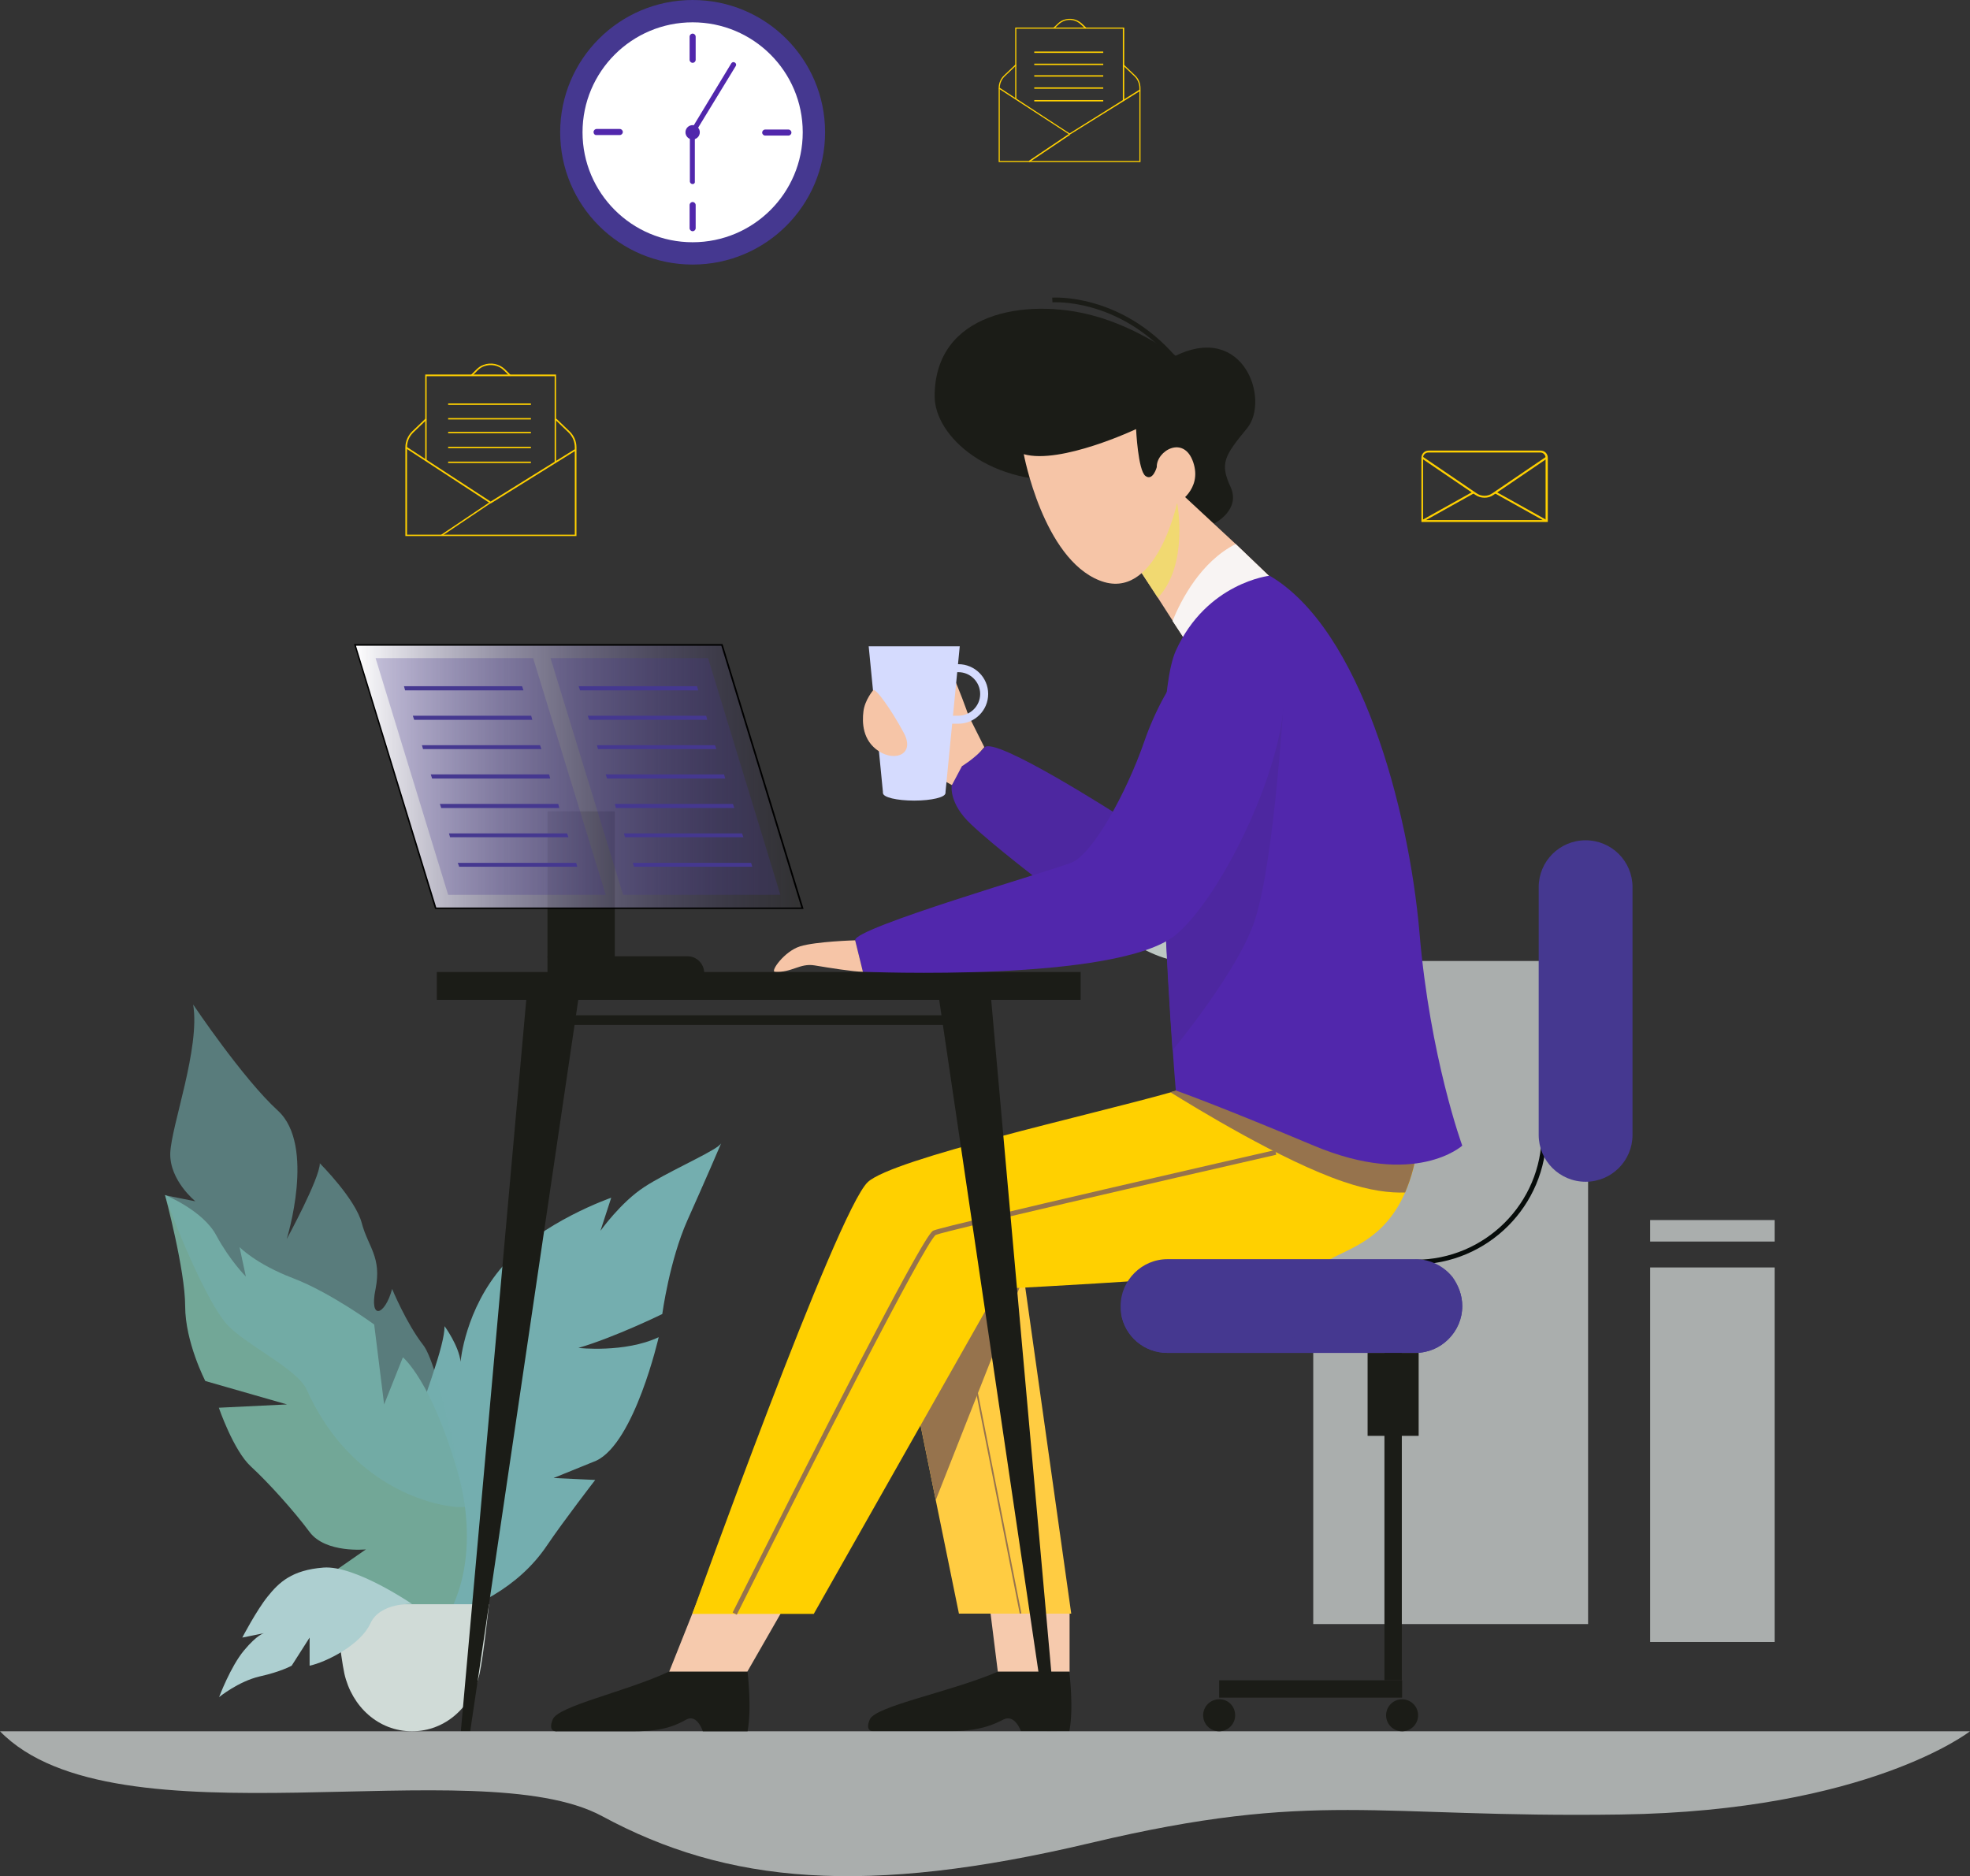<svg width="337" height="321" viewBox="0 0 337 321" fill="none" xmlns="http://www.w3.org/2000/svg">
<rect x="0" y="0" width="337" height="321" fill="#333333" stroke="none"/>
<path d="M123.395 195.533C123.254 195.91 120.563 202.134 117.589 208.782C114.521 215.666 113.293 224.813 113.293 224.813C113.293 224.813 105.221 228.774 98.943 230.613C98.943 230.613 106.873 231.509 112.68 228.774C112.68 228.774 108.573 246.785 102.011 249.897L94.694 252.868L101.822 253.198C101.822 253.198 96.394 260.223 93.561 264.42C88.652 271.728 80.58 275.5 74.018 277.15C73.121 277.386 72.272 277.527 71.469 277.716C64.577 278.942 70.383 274.604 70.383 274.604C70.383 274.604 62.595 268.05 67.787 253.103C72.98 238.157 76.048 230.235 76.048 226.888C76.048 226.888 78.503 230.235 78.786 232.97C78.786 232.97 79.541 223.964 86.103 216.515C92.664 209.018 104.56 204.916 104.56 204.916L102.719 210.574C102.719 210.574 106.212 205.67 110.225 203.077C113.718 200.766 120.941 197.56 122.876 196.099C123.206 195.816 123.348 195.674 123.395 195.533Z" fill="#74AEAF"/>
<path opacity="0.68" d="M303.578 216.845H282.289V280.922H303.578V216.845Z" fill="#E2E8E6"/>
<path opacity="0.68" d="M303.578 208.735H282.289V212.413H303.578V208.735Z" fill="#E2E8E6"/>
<path opacity="0.68" d="M271.668 164.413H224.651V277.857H271.668V164.413Z" fill="#E2E8E6"/>
<path d="M242.117 216.326V215.525C254.013 215.525 263.737 205.859 263.737 193.93H264.54C264.54 206.283 254.485 216.326 242.117 216.326Z" fill="#070C0A"/>
<path d="M159.885 67.802C159.885 74.545 169.184 83.456 184.526 82.089C199.868 80.722 197.225 87.134 197.225 87.134L207.751 89.539C207.751 89.539 212.33 87.228 210.489 83.268C208.648 79.26 209.451 77.987 213.369 73.225C217.24 68.415 212.802 55.166 201.095 60.871C201.095 60.871 194.628 55.968 186.792 53.94C175.604 50.97 159.885 53.374 159.885 67.802Z" fill="#1B1C17"/>
<path d="M217.145 98.591L202.417 108.965L200.623 106.23L198.074 102.269L194.156 96.281L199.349 87.747L200.576 85.719L202.04 84.399L211.386 93.075L217.145 98.591Z" fill="#F6C5A7"/>
<path d="M198.074 102.269L194.156 96.281L199.349 87.7C200.576 86.757 201.379 86.097 201.379 86.097C201.379 86.097 203.409 96.611 198.074 102.269Z" fill="#F1D971"/>
<path d="M175.132 77.704C175.132 77.704 178.437 95.48 188.067 99.299C197.697 103.165 201.331 86.144 201.331 86.144C201.331 86.144 205.721 83.786 204.116 79.071C202.511 74.356 197.791 77.138 197.885 79.92C197.885 79.92 197.224 82.372 195.95 81.429C194.675 80.486 194.345 73.413 194.345 73.413C194.345 73.413 181.458 79.496 175.132 77.704Z" fill="#F6C5A7"/>
<path d="M200.482 61.484C191.229 50.922 180.136 51.724 180.042 51.724L179.994 50.922C180.089 50.922 191.607 50.074 201.095 60.965L200.482 61.484Z" fill="#1B1C17"/>
<path d="M163.567 116.886C163.567 116.886 161.207 113.067 160.074 114.953C158.941 116.839 163.048 122.45 163.048 122.45C163.048 122.45 166.211 124.807 165.833 123.063C165.455 121.412 163.567 116.886 163.567 116.886Z" fill="#F6C5A7"/>
<path d="M159.083 132.21L162.859 134.332L168.382 127.825L165.125 121.318L159.885 122.072L159.083 132.21Z" fill="#F6C5A7"/>
<path d="M28.229 204.444C28.229 204.444 31.675 217.269 31.675 223.446C31.675 229.623 35.121 236.271 35.121 236.271L49.094 240.279L37.434 240.844C37.434 240.844 39.936 248.153 42.91 250.887C45.884 253.622 50.227 258.431 52.965 262.109C55.703 265.787 62.594 265.08 62.594 265.08L57.307 268.757C57.307 268.757 61.367 269.889 64.247 273.095C67.173 276.301 76.756 276.066 76.756 276.066C76.756 276.066 82.657 267.013 78.219 251.595C73.782 236.176 68.92 232.216 68.92 232.216L65.71 240.279L64.011 226.605C64.011 226.605 56.552 221.135 50.132 218.684C43.712 216.232 40.974 213.356 40.974 213.356L42.06 218.401C42.06 218.401 39.322 215.666 37.009 211.375C34.743 207.085 28.229 204.444 28.229 204.444Z" fill="#72A797"/>
<path opacity="0.59" d="M33.044 171.863C33.044 171.863 41.541 184.547 47.536 190.016C54.05 195.957 49.047 211.988 49.047 211.988C49.047 211.988 54.711 201.615 54.711 199.022C54.711 199.022 60.801 205.104 61.886 209.254C62.972 213.356 65.332 215.053 64.247 220.522C63.114 225.992 65.852 225.096 67.079 220.522C67.079 220.522 69.534 226.463 72.413 230.141C75.293 233.819 79.683 257.3 79.541 257.771C79.4 258.243 61.414 257.583 52.445 237.732C50.793 234.102 41.919 230.094 38.709 226.463C35.498 222.786 30.259 210.527 28.229 204.491L33.422 205.529C33.422 205.529 28.984 201.945 29.126 197.277C29.315 192.515 34.271 179.313 33.044 171.863Z" fill="#74AEAF"/>
<path d="M70.478 296.199C64.719 296.199 60.187 291.955 58.913 286.344C58.252 283.327 57.307 274.463 57.307 274.463H83.648C83.648 274.463 82.704 283.327 82.043 286.344C80.769 291.955 76.237 296.199 70.478 296.199Z" fill="#D0DBD7"/>
<path d="M164.558 131.078L162.812 134.379C162.812 134.379 162.245 137.443 166.163 141.074C170.034 144.752 178.626 151.306 178.626 151.306L188.869 149.703L191.465 139.565C191.465 139.565 170.129 125.844 168.429 127.872C166.635 129.852 164.558 131.078 164.558 131.078Z" fill="#4D27A0"/>
<path d="M188.917 157.812C188.917 157.812 200.199 167.95 207.232 163.329C214.266 158.708 201.756 144.705 201.756 144.705L188.917 157.812Z" fill="#BDC7C3"/>
<path d="M182.969 276.066V286.014H170.695L168.524 268.616L182.969 276.066Z" fill="#F6CAAD"/>
<path d="M183.252 276.066H164.039L160.074 256.64L155.353 233.395V225.52L174.33 212.79L174.66 215.1L175.132 218.448L183.252 276.066Z" fill="#FFCC42"/>
<path d="M177.115 212.79L175.132 218.448L160.074 256.64L155.353 233.395V233.112L174.66 215.1L177.115 212.79Z" fill="#96734D"/>
<path d="M182.921 286.014C182.921 286.014 183.724 292.285 182.921 296.199H174.66C174.66 296.199 173.622 293.228 171.686 294.171C169.751 295.162 167.438 296.199 162.056 296.199C156.675 296.199 149.641 296.199 149.641 296.199C149.641 296.199 147.8 296.482 148.792 294.171C149.783 291.861 162.859 289.409 170.648 286.014H182.921Z" fill="#1B1C17"/>
<path d="M120.988 269.653L114.473 286.014H127.832L136.896 270.219L120.988 269.653Z" fill="#F6CAAD"/>
<path d="M242.778 194.354C242.778 194.495 242.731 194.637 242.731 194.826C242.259 198.598 241.409 201.615 240.37 204.02C236.83 212.083 230.835 213.544 227.483 215.477C223.14 217.976 170.695 220.522 170.695 220.522L139.209 276.113H118.439C118.439 276.113 143.174 207.132 148.461 202.228C152.804 198.22 186.509 190.771 200.199 186.904C203.645 185.914 205.769 185.301 205.769 185.301C205.769 185.301 230.316 180.963 239.426 187.376C241.692 188.932 243.014 191.195 242.778 194.354Z" fill="#FFD000"/>
<path d="M126.039 276.254L125.331 275.877C125.425 275.736 133.45 259.61 141.616 243.626C158.233 211.14 159.319 210.668 159.696 210.527C161.82 209.631 215.823 197.277 218.137 196.759L218.325 197.56C198.924 201.992 161.915 210.527 160.074 211.281C158.233 212.554 138.737 250.84 126.039 276.254Z" fill="#96734D"/>
<path d="M242.778 194.354C242.778 194.495 242.731 194.637 242.731 194.826C242.259 198.598 241.409 201.615 240.37 204.02C237.821 204.114 234.375 203.737 229.844 202.181C219.364 198.645 204.305 189.403 200.198 186.857C203.644 185.867 205.769 185.254 205.769 185.254C205.769 185.254 230.316 180.916 239.426 187.329L242.778 194.354Z" fill="#96734D"/>
<path d="M184.857 166.3H74.726V171.062H184.857V166.3Z" fill="#1B1C17"/>
<path d="M169.515 173.702H90.068V175.352H169.515V173.702Z" fill="#1B1C17"/>
<path d="M90.068 170.59L78.833 296.199H80.438L98.99 170.59H90.068Z" fill="#1B1C17"/>
<path d="M169.515 170.59L180.75 296.199H179.145L160.593 170.59H169.515Z" fill="#1B1C17"/>
<path d="M105.174 138.811H93.656V163.801H105.174V138.811Z" fill="#1B1C17"/>
<path d="M137.274 155.408H74.537L60.754 110.332H123.49L137.274 155.408Z" fill="url(#paint0_linear)"/>
<path d="M137.462 155.502H74.443L74.396 155.408L60.565 110.19H123.584L123.631 110.285L137.462 155.502ZM74.632 155.266H137.085L123.395 110.473H60.895L74.632 155.266Z" fill="black"/>
<path opacity="0.26" d="M103.616 153.097H76.662L64.247 112.595H91.201L103.616 153.097Z" fill="#453890"/>
<path d="M98.754 148.288H78.55L78.314 147.628H98.565L98.754 148.288Z" fill="#453890"/>
<path d="M97.243 143.243H76.992L76.803 142.583H97.007L97.243 143.243Z" fill="#453890"/>
<path d="M95.686 138.245H75.481L75.246 137.538H95.497L95.686 138.245Z" fill="#453890"/>
<path d="M94.128 133.2H73.924L73.688 132.493H93.939L94.128 133.2Z" fill="#453890"/>
<path d="M92.617 128.155H72.366L72.177 127.495H92.381L92.617 128.155Z" fill="#453890"/>
<path d="M91.059 123.157H70.855L70.619 122.45H90.87L91.059 123.157Z" fill="#453890"/>
<path d="M89.549 118.112H69.298L69.109 117.405H89.313L89.549 118.112Z" fill="#453890"/>
<path opacity="0.26" d="M133.497 153.097H106.59L94.175 112.595H121.129L133.497 153.097Z" fill="#453890"/>
<path d="M128.682 148.288H108.478L108.242 147.628H128.493L128.682 148.288Z" fill="#453890"/>
<path d="M127.172 143.243H106.921L106.732 142.583H126.936L127.172 143.243Z" fill="#453890"/>
<path d="M125.614 138.245H105.363L105.174 137.538H125.378L125.614 138.245Z" fill="#453890"/>
<path d="M124.056 133.2H103.852L103.616 132.493H123.867L124.056 133.2Z" fill="#453890"/>
<path d="M122.546 128.155H102.294L102.106 127.495H122.31L122.546 128.155Z" fill="#453890"/>
<path d="M120.988 123.157H100.784L100.548 122.45H120.799L120.988 123.157Z" fill="#453890"/>
<path d="M119.43 118.112H99.226L98.99 117.405H119.241L119.43 118.112Z" fill="#453890"/>
<path d="M120.468 166.488H93.656V163.612H117.589C119.147 163.565 120.468 164.885 120.468 166.488Z" fill="#1B1C17"/>
<path opacity="0.68" d="M0 296.199H337C337 296.199 319.628 309.825 277.285 310.438C234.989 311.051 225.17 306.148 186.603 315.295C148.084 324.442 124.434 322.32 103.002 310.721C81.618 299.169 19.637 316.379 0 296.199Z" fill="#E2E8E6"/>
<path d="M250.142 223.446C250.142 225.662 249.245 227.642 247.782 229.104C246.318 230.566 244.336 231.461 242.117 231.461H199.679C195.714 231.461 192.409 228.585 191.796 224.813C191.701 224.389 191.701 223.917 191.701 223.446C191.701 221.23 192.598 219.249 194.062 217.788C195.525 216.326 197.508 215.43 199.726 215.43H242.164C244.713 215.43 247.026 216.656 248.49 218.495C249.481 219.91 250.142 221.607 250.142 223.446Z" fill="#453890"/>
<path d="M263.218 194.165V151.777C263.218 147.345 266.805 143.762 271.243 143.762C275.68 143.762 279.268 147.345 279.268 151.777V194.165C279.268 198.598 275.68 202.181 271.243 202.181C266.805 202.181 263.218 198.598 263.218 194.165Z" fill="#453890"/>
<path d="M239.804 231.461H236.83V287.476H239.804V231.461Z" fill="#1B1C17"/>
<path d="M239.851 287.476H208.554V290.447H239.851V287.476Z" fill="#1B1C17"/>
<path d="M242.683 231.461H233.95V245.654H242.683V231.461Z" fill="#1B1C17"/>
<path d="M211.292 293.464C211.292 294.973 210.064 296.199 208.554 296.199C207.043 296.199 205.816 294.973 205.816 293.464C205.816 291.955 207.043 290.729 208.554 290.729C210.064 290.682 211.292 291.908 211.292 293.464Z" fill="#1B1C17"/>
<path d="M239.851 296.199C241.363 296.199 242.589 294.975 242.589 293.464C242.589 291.954 241.363 290.729 239.851 290.729C238.339 290.729 237.113 291.954 237.113 293.464C237.113 294.975 238.339 296.199 239.851 296.199Z" fill="#1B1C17"/>
<path d="M127.88 286.014C127.88 286.014 128.635 292.285 127.88 296.199H120.232C120.232 296.199 119.288 293.228 117.447 294.171C115.653 295.162 113.529 296.199 108.525 296.199C103.522 296.199 95.355 296.199 95.355 296.199C95.355 296.199 93.608 296.482 94.552 294.171C95.449 291.861 107.156 289.409 114.379 286.014H127.88Z" fill="#1B1C17"/>
<path d="M217.145 98.591L202.37 108.965L200.576 106.23C202.087 102.552 205.438 96.093 211.386 93.075L217.145 98.591Z" fill="#F8F4F3"/>
<path d="M250.142 196.004C250.142 196.004 242.117 203.313 224.745 196.004C207.326 188.696 201.143 186.574 201.143 186.574C201.143 186.574 200.907 183.981 200.623 179.69C200.151 173.042 199.49 162.386 199.113 151.306C198.546 134.567 198.641 116.933 201.143 111.322C206.43 99.676 217.192 98.497 217.192 98.497C232.77 107.644 240.984 138.292 242.825 159.557C244.619 180.916 250.142 196.004 250.142 196.004Z" fill="#5127AC"/>
<path d="M214.738 157.199C212.047 165.875 200.576 179.69 200.576 179.69C200.104 173.042 199.443 162.386 199.066 151.306L219.694 118.395C219.694 118.442 218.089 146.543 214.738 157.199Z" fill="#4D27A0"/>
<path d="M146.29 160.877L147.612 166.252C147.612 166.252 191.182 168.138 201.143 159.934C211.056 151.683 226.02 117.829 216.862 110.332C207.704 102.835 199.018 117.405 195.808 126.693C192.598 135.982 186.792 146.213 183.299 147.581C179.759 148.995 145.865 158.803 146.29 160.877Z" fill="#5127AC"/>
<path d="M161.726 135.699H151.057L148.603 110.568H164.181L161.726 135.699Z" fill="#D5DBFE"/>
<path d="M163.945 123.817H159.082V122.45H163.945C165.974 122.45 167.674 120.799 167.674 118.725C167.674 116.697 166.022 115 163.945 115H161.915V113.633H163.945C166.73 113.633 169.043 115.896 169.043 118.725C169.043 121.554 166.73 123.817 163.945 123.817Z" fill="#D5DBFE"/>
<path d="M149.358 118.112C149.358 118.112 147.942 119.762 147.706 121.695C147.47 123.581 147.517 126.693 150.35 128.532C153.182 130.371 156.628 129.004 154.551 125.279C152.521 121.507 149.736 117.546 149.358 118.112Z" fill="#F6C5A7"/>
<path d="M118.486 45.264C131 45.264 141.144 35.132 141.144 22.632C141.144 10.133 131 0 118.486 0C105.972 0 95.827 10.133 95.827 22.632C95.827 35.132 105.972 45.264 118.486 45.264Z" fill="#453890"/>
<path d="M118.486 41.445C128.888 41.445 137.321 33.022 137.321 22.632C137.321 12.242 128.888 3.819 118.486 3.819C108.083 3.819 99.651 12.242 99.651 22.632C99.651 33.022 108.083 41.445 118.486 41.445Z" fill="white"/>
<path d="M118.486 23.858C119.164 23.858 119.713 23.309 119.713 22.632C119.713 21.955 119.164 21.406 118.486 21.406C117.808 21.406 117.258 21.955 117.258 22.632C117.258 23.309 117.808 23.858 118.486 23.858Z" fill="#5127AC"/>
<path d="M118.486 10.75C118.203 10.75 117.967 10.514 117.967 10.232V6.271C117.967 5.988 118.203 5.752 118.486 5.752C118.769 5.752 119.005 5.988 119.005 6.271V10.232C119.005 10.514 118.769 10.75 118.486 10.75Z" fill="#5127AC"/>
<path d="M118.486 39.559C118.203 39.559 117.967 39.324 117.967 39.041V35.08C117.967 34.797 118.203 34.561 118.486 34.561C118.769 34.561 119.005 34.797 119.005 35.08V39.041C119.005 39.324 118.769 39.559 118.486 39.559Z" fill="#5127AC"/>
<path d="M130.382 22.679C130.382 22.396 130.618 22.161 130.901 22.161H134.866C135.149 22.161 135.385 22.396 135.385 22.679C135.385 22.962 135.149 23.198 134.866 23.198H130.901C130.618 23.198 130.382 22.962 130.382 22.679Z" fill="#5127AC"/>
<path d="M101.539 22.585C101.539 22.302 101.775 22.066 102.058 22.066H106.024C106.307 22.066 106.543 22.302 106.543 22.585C106.543 22.868 106.307 23.104 106.024 23.104H102.058C101.775 23.151 101.539 22.915 101.539 22.585Z" fill="#5127AC"/>
<path d="M118.486 31.497C118.25 31.497 118.014 31.308 118.014 31.025V22.538L125.094 10.845C125.236 10.609 125.519 10.562 125.708 10.703C125.944 10.845 125.991 11.127 125.85 11.316L118.863 22.774V31.072C118.911 31.308 118.722 31.497 118.486 31.497Z" fill="#5127AC"/>
<path d="M166.94 236.558L166.662 236.612L174.446 276.072L174.724 276.017L166.94 236.558Z" fill="#96734D"/>
<path d="M161.726 135.699C161.726 136.406 159.319 136.972 156.392 136.972C153.418 136.972 151.058 136.406 151.058 135.699C151.058 134.992 153.465 134.426 156.392 134.426C159.366 134.473 161.726 135.039 161.726 135.699Z" fill="#D5DBFE"/>
<path d="M146.29 160.877C146.29 160.877 139.539 161.066 136.849 161.915C134.158 162.763 131.75 166.205 132.553 166.252C135.48 166.441 136.801 164.744 139.351 165.168C141.9 165.592 146.007 166.252 147.612 166.252L146.29 160.877Z" fill="#F6C5A7"/>
<path d="M250.142 223.446C250.142 225.662 249.245 227.642 247.782 229.104C246.318 230.566 244.336 231.461 242.117 231.461H199.679C195.714 231.461 192.41 228.585 191.796 224.813C193.873 225.615 224.037 237.119 248.442 218.542C249.481 219.91 250.142 221.607 250.142 223.446Z" fill="#453890"/>
<path d="M195.148 27.724H170.837V15.088C170.837 14.239 171.167 13.438 171.781 12.872L173.716 11.033L173.858 11.175L171.922 13.014C171.356 13.532 171.025 14.287 171.025 15.088V27.536H194.911V15.088C194.911 14.287 194.581 13.532 194.015 13.014L192.079 11.175L192.221 11.033L194.156 12.872C194.77 13.438 195.1 14.239 195.1 15.088V27.724H195.148Z" fill="#FFD000"/>
<path d="M185.659 4.904L184.857 4.149C184.101 3.442 183.016 3.206 182.024 3.583C181.694 3.725 181.363 3.913 181.08 4.196L180.325 4.904L180.183 4.762L180.939 4.055C181.269 3.725 181.6 3.536 181.977 3.395C183.063 3.018 184.196 3.253 185.046 4.008L185.848 4.762L185.659 4.904Z" fill="#FFD000"/>
<path d="M182.968 23.057L182.921 23.009L170.884 15.182L170.978 14.994L182.968 22.821L194.959 15.324L195.1 15.512L182.968 23.057Z" fill="#FFD000"/>
<path d="M192.315 17.21H192.079V4.904H173.858V16.927H173.669V4.715H192.315V17.21Z" fill="#FFD000"/>
<path d="M182.92 22.87L175.987 27.529L176.119 27.725L183.052 23.065L182.92 22.87Z" fill="#FFD000"/>
<path d="M188.728 8.817H176.926V9.053H188.728V8.817Z" fill="#FFD000"/>
<path d="M188.728 10.892H176.926V11.127H188.728V10.892Z" fill="#FFD000"/>
<path d="M188.728 12.872H176.926V13.108H188.728V12.872Z" fill="#FFD000"/>
<path d="M188.728 14.947H176.926V15.182H188.728V14.947Z" fill="#FFD000"/>
<path d="M188.728 17.116H176.926V17.351H188.728V17.116Z" fill="#FFD000"/>
<path d="M98.518 91.708H69.345V76.525C69.345 75.535 69.77 74.545 70.478 73.838L72.791 71.621L72.98 71.81L70.667 74.026C70.006 74.686 69.628 75.582 69.628 76.525V91.472H98.329V76.525C98.329 75.582 97.951 74.686 97.29 74.026L94.977 71.81L95.166 71.621L97.479 73.838C98.187 74.545 98.612 75.488 98.612 76.525V91.708H98.518Z" fill="#FFD000"/>
<path d="M87.141 64.313L86.197 63.37C85.3 62.474 83.978 62.239 82.798 62.663C82.374 62.804 81.996 63.087 81.665 63.417L80.769 64.313L80.58 64.125L81.477 63.229C81.854 62.852 82.279 62.569 82.704 62.427C83.978 61.956 85.395 62.239 86.386 63.182L87.33 64.125L87.141 64.313Z" fill="#FFD000"/>
<path d="M83.931 86.144L83.837 86.097L69.392 76.667L69.534 76.431L83.931 85.814L98.329 76.855L98.471 77.091L83.931 86.144Z" fill="#FFD000"/>
<path d="M95.119 79.071H94.883V64.36H72.98V78.741H72.744V64.077H95.119V79.071Z" fill="#FFD000"/>
<path d="M83.837 85.868L75.495 91.473L75.626 91.668L83.969 86.063L83.837 85.868Z" fill="#FFD000"/>
<path d="M90.823 69.028H76.662V69.264H90.823V69.028Z" fill="#FFD000"/>
<path d="M90.823 71.527H76.662V71.763H90.823V71.527Z" fill="#FFD000"/>
<path d="M90.823 73.885H76.662V74.121H90.823V73.885Z" fill="#FFD000"/>
<path d="M90.823 76.431H76.662V76.667H90.823V76.431Z" fill="#FFD000"/>
<path d="M90.823 78.977H76.662V79.213H90.823V78.977Z" fill="#FFD000"/>
<path d="M264.728 89.303H243.155V78.317C243.155 77.657 243.675 77.091 244.383 77.091H263.548C264.209 77.091 264.775 77.61 264.775 78.317V89.303H264.728ZM243.486 88.973H264.398V78.317C264.398 77.845 264.02 77.421 263.501 77.421H244.335C243.863 77.421 243.439 77.798 243.439 78.317V88.973H243.486Z" fill="#FFD000"/>
<path d="M253.965 85.154C253.446 85.154 252.88 85.012 252.408 84.682L243.25 78.458L243.439 78.175L252.596 84.399C253.399 84.965 254.485 84.965 255.287 84.399L264.445 78.175L264.634 78.458L255.476 84.682C255.004 85.012 254.485 85.154 253.965 85.154Z" fill="#FFD000"/>
<path d="M255.873 84.11L255.712 84.398L264.446 89.277L264.608 88.989L255.873 84.11Z" fill="#FFD000"/>
<path d="M251.976 84.112L243.241 88.991L243.403 89.279L252.137 84.4L251.976 84.112Z" fill="#FFD000"/>
<path d="M70.478 274.415C70.478 274.415 65.002 274.132 63.35 277.763C61.698 281.394 55.844 284.364 52.965 284.977V280.168L49.896 284.977C49.896 284.977 48.055 286.014 44.42 286.816C40.786 287.665 37.481 290.352 37.481 290.352C37.481 290.352 39.417 285.166 41.73 282.384C44.043 279.602 45.176 279.413 45.176 279.413L41.447 280.168C41.447 280.168 43.854 275.547 45.789 273.142C47.725 270.738 49.896 268.616 55.325 268.192C60.754 267.767 70.478 274.415 70.478 274.415Z" fill="#ADCFD0"/>
<defs>
<linearGradient id="paint0_linear" x1="60.736" y1="132.858" x2="137.27" y2="132.858" gradientUnits="userSpaceOnUse">
<stop stop-color="white"/>
<stop offset="1" stop-color="#453890" stop-opacity="0"/>
</linearGradient>
</defs>
</svg>
